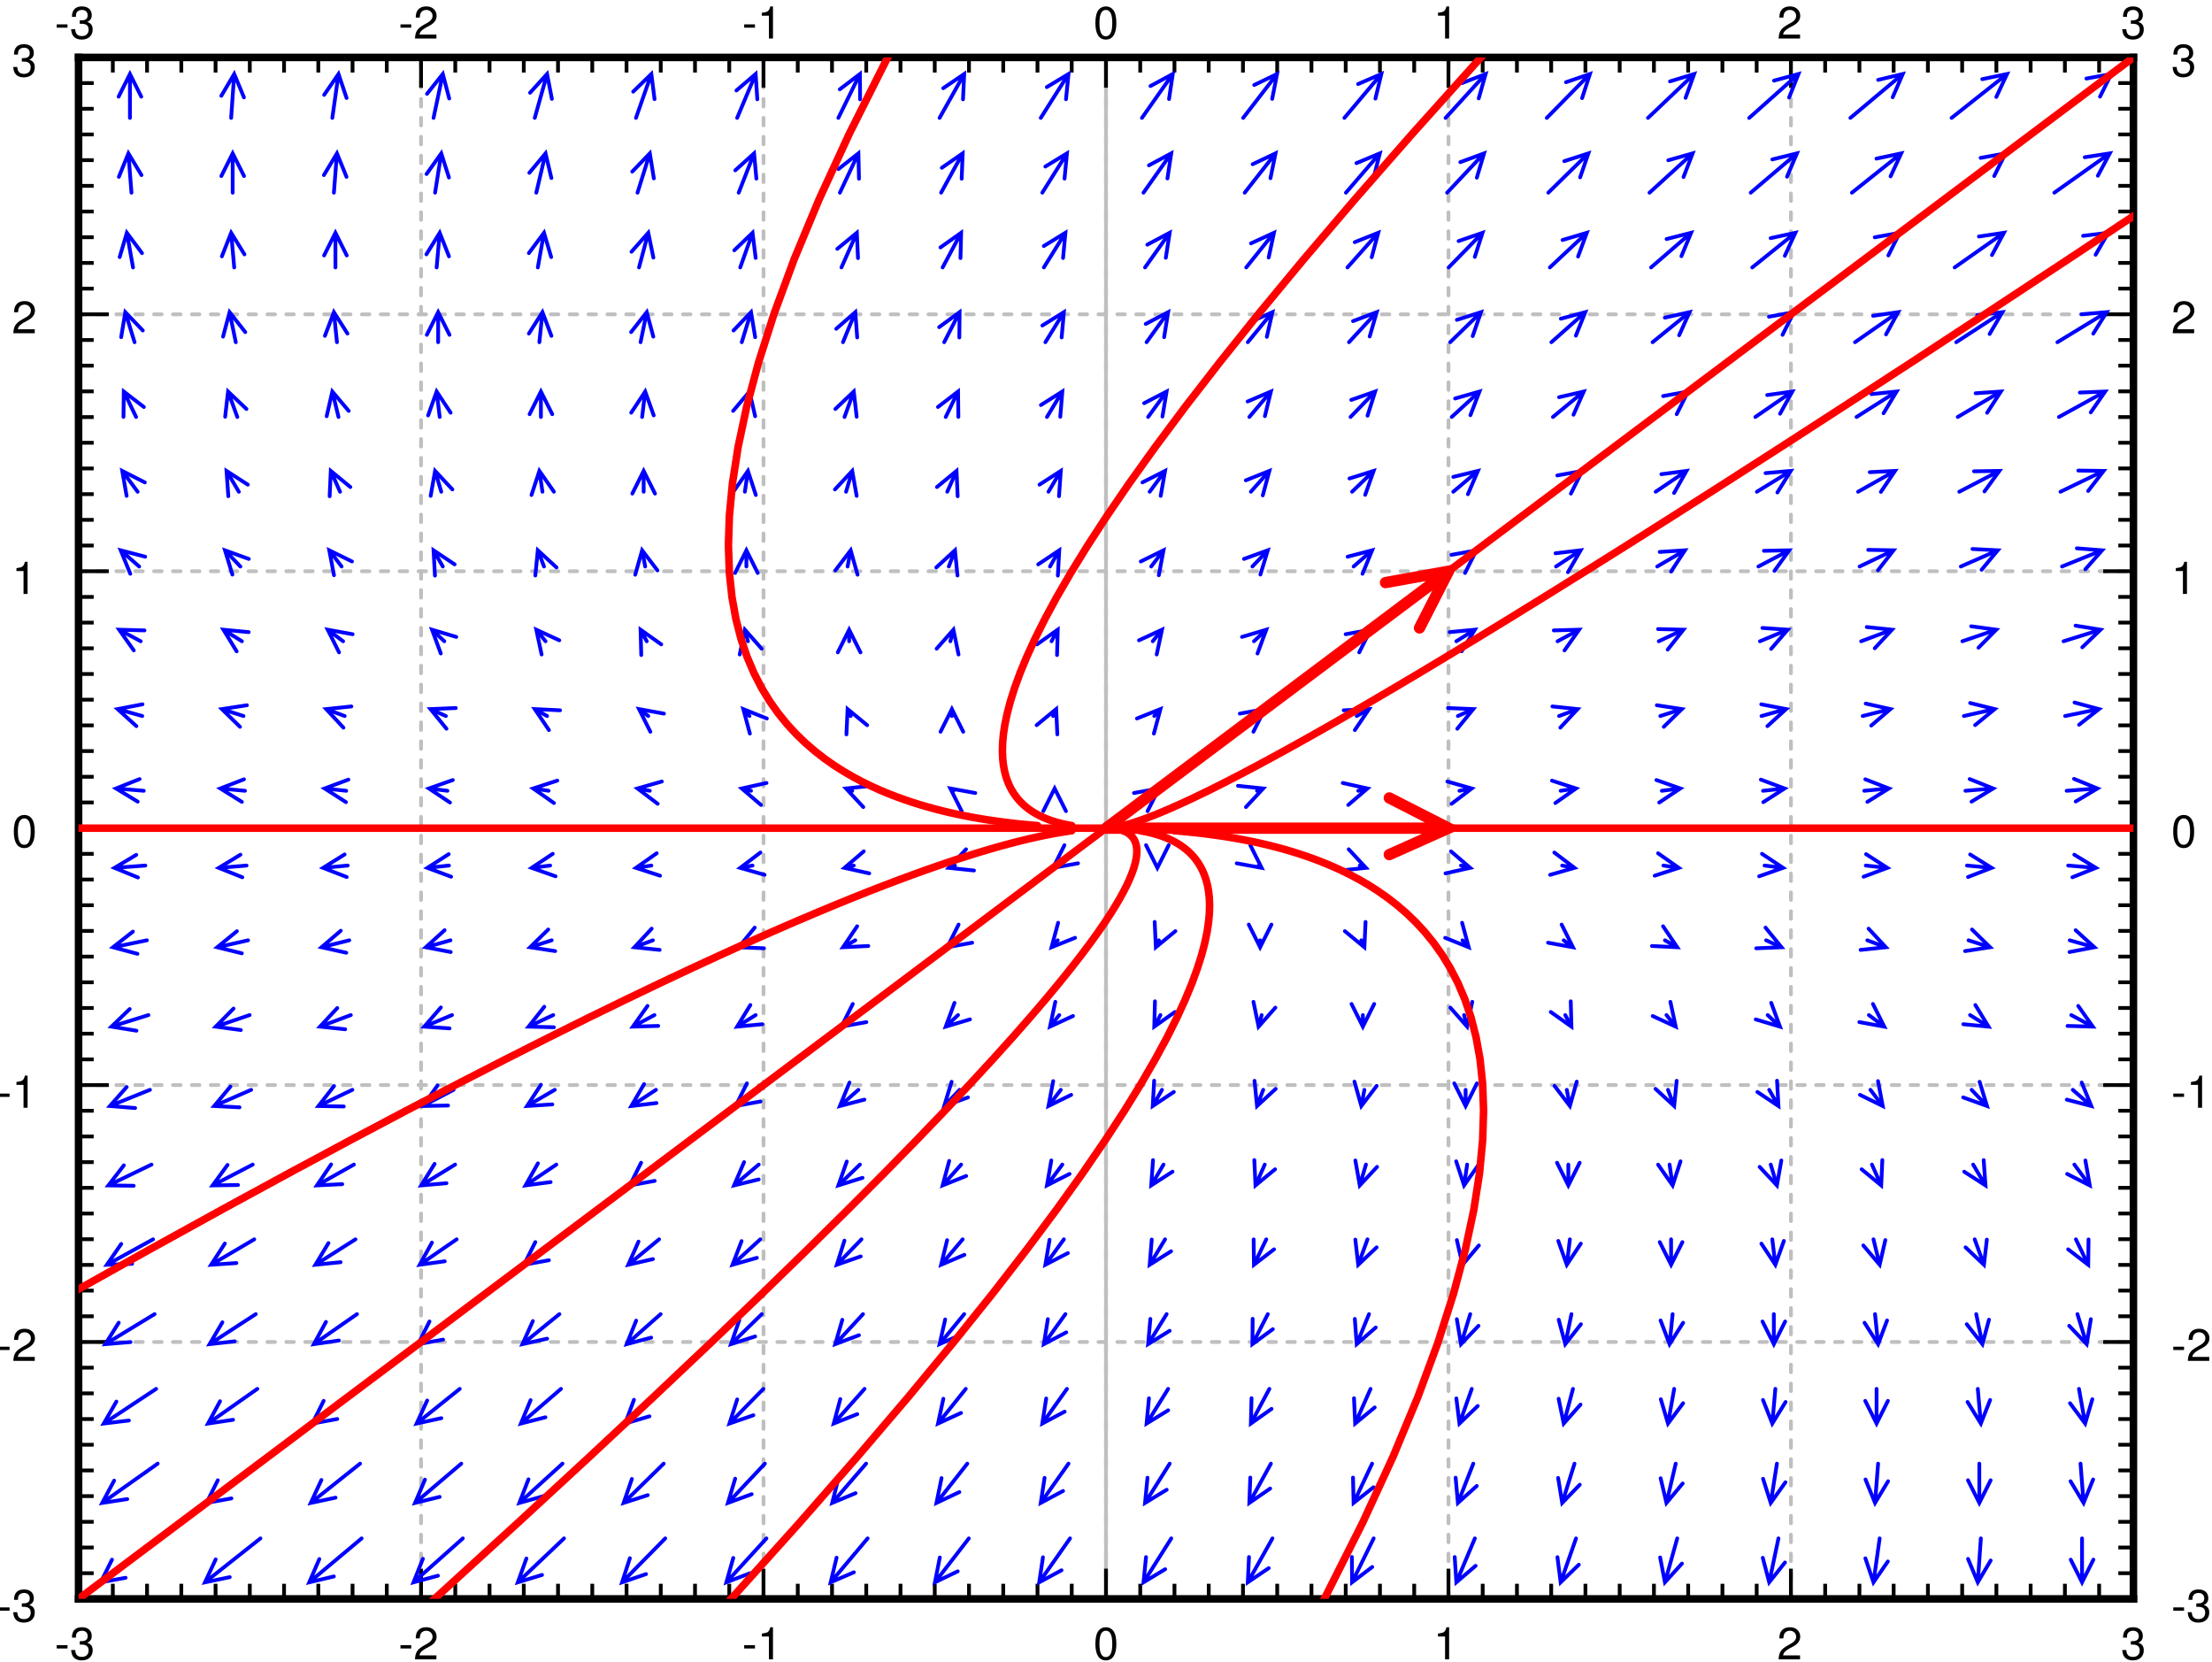 <svg xmlns="http://www.w3.org/2000/svg" xmlns:xlink="http://www.w3.org/1999/xlink" width="488" height="275pt" viewBox="0 0 366 275"><defs><clipPath id="a"><path d="M182 9.5h2v255h-2zm0 0"/></clipPath><clipPath id="b"><path d="M13 136h340v2H13zm0 0"/></clipPath><clipPath id="c"><path d="M13 9.5h1v255h-1zm0 0"/></clipPath><clipPath id="d"><path d="M69 9.5h1v255h-1zm0 0"/></clipPath><clipPath id="e"><path d="M126 9.5h1v255h-1zm0 0"/></clipPath><clipPath id="f"><path d="M182 9.5h2v255h-2zm0 0"/></clipPath><clipPath id="g"><path d="M239 9.5h1v255h-1zm0 0"/></clipPath><clipPath id="h"><path d="M296 9.5h1v255h-1zm0 0"/></clipPath><clipPath id="i"><path d="M352 9.5h1v255h-1zm0 0"/></clipPath><clipPath id="j"><path d="M13 264h340v.5H13zm0 0"/></clipPath><clipPath id="k"><path d="M13 221h340v2H13zm0 0"/></clipPath><clipPath id="l"><path d="M13 179h340v1H13zm0 0"/></clipPath><clipPath id="m"><path d="M13 136h340v2H13zm0 0"/></clipPath><clipPath id="n"><path d="M13 94h340v1H13zm0 0"/></clipPath><clipPath id="o"><path d="M13 51h340v2H13zm0 0"/></clipPath><clipPath id="p"><path d="M13 9.5h340v.5H13zm0 0"/></clipPath><clipPath id="v"><path d="M13 136h340v2H13zm0 0"/></clipPath><clipPath id="w"><path d="M13 9.5h340v255H13zm0 0"/></clipPath><clipPath id="x"><path d="M102 9.5h88V155h-88zm0 0"/></clipPath><clipPath id="y"><path d="M148 9.5h141V155H148zm0 0"/></clipPath><clipPath id="z"><path d="M13 119h183v130H13zm0 0"/></clipPath><clipPath id="A"><path d="M13 119h188v145.5H13zm0 0"/></clipPath><clipPath id="B"><path d="M13 136h171v2H13zm0 0"/></clipPath><clipPath id="C"><path d="M168 9.5h185V155H168zm0 0"/></clipPath><clipPath id="D"><path d="M23 119h183v145.5H23zm0 0"/></clipPath><clipPath id="E"><path d="M77 119h141v145.5H77zm0 0"/></clipPath><clipPath id="F"><path d="M176 119h88v145.5h-88zm0 0"/></clipPath><clipPath id="G"><path d="M170 9.5h183V151H170zm0 0"/></clipPath><clipPath id="H"><path d="M188 136h165v2H188zm0 0"/></clipPath><symbol overflow="visible" id="q"><path style="stroke:none" d="M2.125-2.344H.344v.547h1.781zm0 0"/></symbol><symbol overflow="visible" id="r"><path style="stroke:none" d="M1.656-2.438h.36c.734 0 1.109.329 1.109.954 0 .671-.422 1.078-1.11 1.078-.718 0-1.078-.36-1.109-1.14H.234c.032.421.11.702.235.952.281.5.797.766 1.531.766 1.094 0 1.797-.656 1.797-1.656 0-.672-.266-1.047-.906-1.266.5-.203.75-.578.75-1.11 0-.906-.61-1.453-1.625-1.453-1.079 0-1.641.579-1.657 1.72h.657c0-.329.03-.516.109-.673.156-.296.484-.468.906-.468.578 0 .938.343.938.906 0 .375-.14.594-.438.719-.172.078-.406.109-.875.109zm0 0"/></symbol><symbol overflow="visible" id="s"><path style="stroke:none" d="M3.797-.656H1c.063-.438.313-.703.953-1.094l.75-.406c.75-.406 1.125-.953 1.125-1.594 0-.453-.172-.86-.484-1.14-.328-.298-.719-.423-1.219-.423-.672 0-1.172.235-1.469.688-.187.281-.265.61-.281 1.156h.656c.032-.36.078-.578.157-.75.171-.328.515-.515.921-.515.594 0 1.047.421 1.047.984 0 .422-.25.781-.719 1.063l-.687.39C.64-1.672.312-1.172.25 0h3.547zm0 0"/></symbol><symbol overflow="visible" id="t"><path style="stroke:none" d="M1.938-3.781V0h.671v-5.313h-.437c-.235.813-.39.922-1.406 1.047v.485zm0 0"/></symbol><symbol overflow="visible" id="u"><path style="stroke:none" d="M2.063-5.313c-.5 0-.938.22-1.22.579C.5-4.266.329-3.563.329-2.578c0 1.797.594 2.75 1.734 2.75 1.126 0 1.735-.953 1.735-2.703 0-1.031-.156-1.719-.516-2.203-.281-.375-.719-.579-1.219-.579zm0 .579c.718 0 1.062.718 1.062 2.14 0 1.516-.344 2.219-1.078 2.219C1.344-.375 1-1.109 1-2.563c0-1.453.344-2.171 1.063-2.171zm0 0"/></symbol></defs><g clip-path="url(#a)"><path style="fill:none;stroke-width:6.25;stroke-linecap:round;stroke-linejoin:miter;stroke:#bfbfbf;stroke-opacity:1;stroke-miterlimit:10" d="M1830 105v2550" transform="matrix(.1 0 0 -.1 0 275)"/></g><g clip-path="url(#b)"><path style="fill:none;stroke-width:6.25;stroke-linecap:round;stroke-linejoin:miter;stroke:#bfbfbf;stroke-opacity:1;stroke-miterlimit:10" d="M130 1380h3400" transform="matrix(.1 0 0 -.1 0 275)"/></g><g clip-path="url(#c)"><path style="fill:none;stroke-width:6.25;stroke-linecap:round;stroke-linejoin:miter;stroke:#bfbfbf;stroke-opacity:1;stroke-dasharray:12.5,18.75;stroke-miterlimit:10" d="M130 105v2550" transform="matrix(.1 0 0 -.1 0 275)"/></g><g clip-path="url(#d)"><path style="fill:none;stroke-width:6.25;stroke-linecap:round;stroke-linejoin:miter;stroke:#bfbfbf;stroke-opacity:1;stroke-dasharray:12.5,18.75;stroke-miterlimit:10" d="M696.68 105v2550" transform="matrix(.1 0 0 -.1 0 275)"/></g><g clip-path="url(#e)"><path style="fill:none;stroke-width:6.25;stroke-linecap:round;stroke-linejoin:miter;stroke:#bfbfbf;stroke-opacity:1;stroke-dasharray:12.5,18.75;stroke-miterlimit:10" d="M1263.32 105v2550" transform="matrix(.1 0 0 -.1 0 275)"/></g><g clip-path="url(#f)"><path style="fill:none;stroke-width:6.25;stroke-linecap:round;stroke-linejoin:miter;stroke:#bfbfbf;stroke-opacity:1;stroke-dasharray:12.5,18.75;stroke-miterlimit:10" d="M1830 105v2550" transform="matrix(.1 0 0 -.1 0 275)"/></g><g clip-path="url(#g)"><path style="fill:none;stroke-width:6.25;stroke-linecap:round;stroke-linejoin:miter;stroke:#bfbfbf;stroke-opacity:1;stroke-dasharray:12.5,18.75;stroke-miterlimit:10" d="M2396.68 105v2550" transform="matrix(.1 0 0 -.1 0 275)"/></g><g clip-path="url(#h)"><path style="fill:none;stroke-width:6.25;stroke-linecap:round;stroke-linejoin:miter;stroke:#bfbfbf;stroke-opacity:1;stroke-dasharray:12.5,18.75;stroke-miterlimit:10" d="M2963.32 105v2550" transform="matrix(.1 0 0 -.1 0 275)"/></g><g clip-path="url(#i)"><path style="fill:none;stroke-width:6.25;stroke-linecap:round;stroke-linejoin:miter;stroke:#bfbfbf;stroke-opacity:1;stroke-dasharray:12.5,18.75;stroke-miterlimit:10" d="M3530 105v2550" transform="matrix(.1 0 0 -.1 0 275)"/></g><g clip-path="url(#j)"><path style="fill:none;stroke-width:6.25;stroke-linecap:round;stroke-linejoin:miter;stroke:#bfbfbf;stroke-opacity:1;stroke-dasharray:12.5,18.75;stroke-miterlimit:10" d="M130 105h3400" transform="matrix(.1 0 0 -.1 0 275)"/></g><g clip-path="url(#k)"><path style="fill:none;stroke-width:6.25;stroke-linecap:round;stroke-linejoin:miter;stroke:#bfbfbf;stroke-opacity:1;stroke-dasharray:12.5,18.75;stroke-miterlimit:10" d="M130 530h3400" transform="matrix(.1 0 0 -.1 0 275)"/></g><g clip-path="url(#l)"><path style="fill:none;stroke-width:6.25;stroke-linecap:round;stroke-linejoin:miter;stroke:#bfbfbf;stroke-opacity:1;stroke-dasharray:12.5,18.75;stroke-miterlimit:10" d="M130 955h3400" transform="matrix(.1 0 0 -.1 0 275)"/></g><g clip-path="url(#m)"><path style="fill:none;stroke-width:6.25;stroke-linecap:round;stroke-linejoin:miter;stroke:#bfbfbf;stroke-opacity:1;stroke-dasharray:12.5,18.75;stroke-miterlimit:10" d="M130 1380h3400" transform="matrix(.1 0 0 -.1 0 275)"/></g><g clip-path="url(#n)"><path style="fill:none;stroke-width:6.25;stroke-linecap:round;stroke-linejoin:miter;stroke:#bfbfbf;stroke-opacity:1;stroke-dasharray:12.5,18.75;stroke-miterlimit:10" d="M130 1805h3400" transform="matrix(.1 0 0 -.1 0 275)"/></g><g clip-path="url(#o)"><path style="fill:none;stroke-width:6.25;stroke-linecap:round;stroke-linejoin:miter;stroke:#bfbfbf;stroke-opacity:1;stroke-dasharray:12.5,18.75;stroke-miterlimit:10" d="M130 2230h3400" transform="matrix(.1 0 0 -.1 0 275)"/></g><g clip-path="url(#p)"><path style="fill:none;stroke-width:6.25;stroke-linecap:round;stroke-linejoin:miter;stroke:#bfbfbf;stroke-opacity:1;stroke-dasharray:12.5,18.75;stroke-miterlimit:10" d="M130 2655h3400" transform="matrix(.1 0 0 -.1 0 275)"/></g><path style="fill:none;stroke-width:12.5;stroke-linecap:square;stroke-linejoin:miter;stroke:#000;stroke-opacity:1;stroke-miterlimit:10" d="M130 105h3400" transform="matrix(.1 0 0 -.1 0 275)"/><path style="fill:none;stroke-width:6.25;stroke-linecap:butt;stroke-linejoin:miter;stroke:#000;stroke-opacity:1;stroke-miterlimit:10" d="M130 105v50m56.68-50v25m56.64-25v25M300 105v25m56.68-25v25m56.64-25v25M470 105v25m56.68-25v25m56.64-25v25M640 105v25m56.68-25v50m56.64-50v25M810 105v25m56.68-25v25m56.64-25v25M980 105v25m56.68-25v25m56.64-25v25m56.68-25v25m56.68-25v25m56.64-25v50m56.68-50v25m56.68-25v25m56.64-25v25m56.68-25v25m56.68-25v25m56.64-25v25m56.68-25v25m56.68-25v25m56.64-25v25m56.68-25v50m56.68-50v25m56.64-25v25m56.68-25v25m56.68-25v25m56.64-25v25m56.68-25v25m56.68-25v25m56.64-25v25m56.68-25v25m56.68-25v50m56.64-50v25m56.68-25v25m56.68-25v25m56.64-25v25m56.68-25v25m56.68-25v25m56.64-25v25m56.68-25v25m56.68-25v25m56.64-25v50m56.68-50v25m56.68-25v25m56.64-25v25m56.68-25v25m56.68-25v25m56.64-25v25m56.68-25v25m56.68-25v25m56.64-25v25m56.68-25v50" transform="matrix(.1 0 0 -.1 0 275)"/><g style="fill:#000;fill-opacity:1"><use xlink:href="#q" x="9.042" y="274.5"/><use xlink:href="#r" x="11.539" y="274.5"/></g><g style="fill:#000;fill-opacity:1"><use xlink:href="#q" x="65.917" y="274.5"/><use xlink:href="#s" x="68.414" y="274.5"/></g><g style="fill:#000;fill-opacity:1"><use xlink:href="#q" x="122.792" y="274.5"/><use xlink:href="#t" x="125.289" y="274.5"/></g><use xlink:href="#u" x="180.915" y="274.5" style="fill:#000;fill-opacity:1"/><use xlink:href="#t" x="237.165" y="274.5" style="fill:#000;fill-opacity:1"/><use xlink:href="#s" x="294.04" y="274.5" style="fill:#000;fill-opacity:1"/><use xlink:href="#r" x="350.915" y="274.5" style="fill:#000;fill-opacity:1"/><path style="fill:none;stroke-width:12.5;stroke-linecap:square;stroke-linejoin:miter;stroke:#000;stroke-opacity:1;stroke-miterlimit:10" d="M130 2655h3400" transform="matrix(.1 0 0 -.1 0 275)"/><path style="fill:none;stroke-width:6.25;stroke-linecap:butt;stroke-linejoin:miter;stroke:#000;stroke-opacity:1;stroke-miterlimit:10" d="M130 2655v-50m56.68 50v-25m56.64 25v-25m56.68 25v-25m56.68 25v-25m56.64 25v-25m56.68 25v-25m56.68 25v-25m56.64 25v-25m56.68 25v-25m56.68 25v-50m56.64 50v-25m56.68 25v-25m56.68 25v-25m56.64 25v-25m56.68 25v-25m56.68 25v-25m56.64 25v-25m56.68 25v-25m56.68 25v-25m56.64 25v-50m56.68 50v-25m56.68 25v-25m56.64 25v-25m56.68 25v-25m56.68 25v-25m56.64 25v-25m56.68 25v-25m56.68 25v-25m56.64 25v-25m56.68 25v-50m56.68 50v-25m56.64 25v-25m56.68 25v-25m56.68 25v-25m56.64 25v-25m56.68 25v-25m56.68 25v-25m56.64 25v-25m56.68 25v-25m56.68 25v-50m56.64 50v-25m56.68 25v-25m56.68 25v-25m56.64 25v-25m56.68 25v-25m56.68 25v-25m56.64 25v-25m56.68 25v-25m56.68 25v-25m56.64 25v-50m56.68 50v-25m56.68 25v-25m56.64 25v-25m56.68 25v-25m56.68 25v-25m56.64 25v-25m56.68 25v-25m56.68 25v-25m56.64 25v-25m56.68 25v-50" transform="matrix(.1 0 0 -.1 0 275)"/><g style="fill:#000;fill-opacity:1"><use xlink:href="#q" x="9.042" y="6.375"/><use xlink:href="#r" x="11.539" y="6.375"/></g><g style="fill:#000;fill-opacity:1"><use xlink:href="#q" x="65.917" y="6.375"/><use xlink:href="#s" x="68.414" y="6.375"/></g><g style="fill:#000;fill-opacity:1"><use xlink:href="#q" x="122.792" y="6.375"/><use xlink:href="#t" x="125.289" y="6.375"/></g><use xlink:href="#u" x="180.915" y="6.375" style="fill:#000;fill-opacity:1"/><use xlink:href="#t" x="237.165" y="6.375" style="fill:#000;fill-opacity:1"/><use xlink:href="#s" x="294.04" y="6.375" style="fill:#000;fill-opacity:1"/><use xlink:href="#r" x="350.915" y="6.375" style="fill:#000;fill-opacity:1"/><path style="fill:none;stroke-width:12.5;stroke-linecap:square;stroke-linejoin:miter;stroke:#000;stroke-opacity:1;stroke-miterlimit:10" d="M130 105v2550" transform="matrix(.1 0 0 -.1 0 275)"/><path style="fill:none;stroke-width:6.25;stroke-linecap:butt;stroke-linejoin:miter;stroke:#000;stroke-opacity:1;stroke-miterlimit:10" d="M130 105h50m-50 42.5h25M130 190h25m-25 42.5h25M130 275h25m-25 42.5h25M130 360h25m-25 42.5h25M130 445h25m-25 42.5h25M130 530h50m-50 42.5h25M130 615h25m-25 42.5h25M130 700h25m-25 42.5h25M130 785h25m-25 42.5h25M130 870h25m-25 42.5h25M130 955h50m-50 42.5h25m-25 42.5h25m-25 42.5h25m-25 42.5h25m-25 42.5h25m-25 42.5h25m-25 42.5h25m-25 42.5h25m-25 42.5h25m-25 42.5h50m-50 42.5h25m-25 42.5h25m-25 42.5h25m-25 42.5h25m-25 42.5h25m-25 42.5h25m-25 42.5h25m-25 42.5h25m-25 42.5h25m-25 42.5h50m-50 42.5h25m-25 42.5h25m-25 42.5h25m-25 42.5h25m-25 42.5h25m-25 42.5h25m-25 42.5h25m-25 42.5h25m-25 42.5h25m-25 42.5h50m-50 42.5h25m-25 42.5h25m-25 42.5h25m-25 42.5h25m-25 42.5h25m-25 42.5h25m-25 42.5h25m-25 42.5h25m-25 42.5h25m-25 42.5h50" transform="matrix(.1 0 0 -.1 0 275)"/><g style="fill:#000;fill-opacity:1"><use xlink:href="#q" x="-.542" y="268.25"/><use xlink:href="#r" x="1.956" y="268.25"/></g><g style="fill:#000;fill-opacity:1"><use xlink:href="#q" x="-.542" y="225.125"/><use xlink:href="#s" x="1.956" y="225.125"/></g><g style="fill:#000;fill-opacity:1"><use xlink:href="#q" x="-.542" y="183.25"/><use xlink:href="#t" x="1.956" y="183.25"/></g><use xlink:href="#u" x="1.955" y="140.125" style="fill:#000;fill-opacity:1"/><use xlink:href="#t" x="1.955" y="98.25" style="fill:#000;fill-opacity:1"/><use xlink:href="#s" x="1.955" y="55.125" style="fill:#000;fill-opacity:1"/><use xlink:href="#r" x="1.955" y="12.625" style="fill:#000;fill-opacity:1"/><path style="fill:none;stroke-width:12.5;stroke-linecap:square;stroke-linejoin:miter;stroke:#000;stroke-opacity:1;stroke-miterlimit:10" d="M3530 105v2550" transform="matrix(.1 0 0 -.1 0 275)"/><path style="fill:none;stroke-width:6.25;stroke-linecap:butt;stroke-linejoin:miter;stroke:#000;stroke-opacity:1;stroke-miterlimit:10" d="M3530 105h-50m50 42.5h-25m25 42.5h-25m25 42.5h-25m25 42.5h-25m25 42.5h-25m25 42.5h-25m25 42.5h-25m25 42.5h-25m25 42.5h-25m25 42.5h-50m50 42.5h-25m25 42.5h-25m25 42.5h-25m25 42.5h-25m25 42.5h-25m25 42.5h-25m25 42.5h-25m25 42.5h-25m25 42.5h-25m25 42.5h-50m50 42.5h-25m25 42.5h-25m25 42.5h-25m25 42.5h-25m25 42.5h-25m25 42.5h-25m25 42.5h-25m25 42.5h-25m25 42.5h-25m25 42.5h-50m50 42.5h-25m25 42.5h-25m25 42.5h-25m25 42.5h-25m25 42.5h-25m25 42.5h-25m25 42.5h-25m25 42.5h-25m25 42.5h-25m25 42.5h-50m50 42.5h-25m25 42.5h-25m25 42.5h-25m25 42.5h-25m25 42.5h-25m25 42.5h-25m25 42.5h-25m25 42.5h-25m25 42.5h-25m25 42.5h-50m50 42.5h-25m25 42.5h-25m25 42.5h-25m25 42.5h-25m25 42.5h-25m25 42.5h-25m25 42.5h-25m25 42.5h-25m25 42.5h-25m25 42.5h-50" transform="matrix(.1 0 0 -.1 0 275)"/><g style="fill:#000;fill-opacity:1"><use xlink:href="#q" x="359.25" y="268.25"/><use xlink:href="#r" x="361.748" y="268.25"/></g><g style="fill:#000;fill-opacity:1"><use xlink:href="#q" x="359.25" y="225.125"/><use xlink:href="#s" x="361.748" y="225.125"/></g><g style="fill:#000;fill-opacity:1"><use xlink:href="#q" x="359.25" y="183.25"/><use xlink:href="#t" x="361.748" y="183.25"/></g><use xlink:href="#u" x="359.25" y="140.125" style="fill:#000;fill-opacity:1"/><use xlink:href="#t" x="359.25" y="98.25" style="fill:#000;fill-opacity:1"/><use xlink:href="#s" x="359.25" y="55.125" style="fill:#000;fill-opacity:1"/><use xlink:href="#r" x="359.25" y="12.625" style="fill:#000;fill-opacity:1"/><path style="fill:none;stroke-width:6.25;stroke-linecap:round;stroke-linejoin:miter;stroke:#00f;stroke-opacity:1;stroke-miterlimit:10" d="m263.438 205.078-96.875-72.656m18.75 37.5-18.75-37.5 41.25 7.5m53.085 188.828-91.796-65m19.765 36.953-19.765-36.953 41.445 6.367m47.813 182.305-86.72-57.344m20.938 36.328-20.937-36.328 41.64 5.04m42.5 175.976-81.601-49.688m22.304 35.508-22.304-35.508 41.797 3.477m37.265 169.922-76.484-42.07m23.828 34.492-23.828-34.493 41.875 1.641m32.07 164.102-71.406-34.454m25.625 33.204-25.625-33.204 41.914-.586m26.953 158.711-66.328-26.796m27.774 31.445-27.774-31.445 41.797-3.32m21.953 153.788-61.172-19.14m30.196 29.101-30.196-29.101 41.367-6.72m17.266 149.532-56.094-11.484m32.969 25.898-32.969-25.898 40.508-10.86m13.047 146.016-51.016-3.828m36.016 21.524-36.016-21.524 38.79-15.899m9.648 143.399-45.899 3.828m38.946 15.546-38.946-15.546 35.82-21.797m7.539 141.641-40.78 11.484m41.171 7.891-41.172-7.89 31.016-28.204m7.227 140.391-35.704 19.14m41.915-1.172-41.915 1.172 24.22-34.257m8.945 138.789-30.625 26.796m40.585-10.585-40.585 10.585 15.898-38.828m12.148 135.703-25.468 34.454m37.382-18.985-37.382 18.985 7.226-41.29m15.703 130.508-20.39 42.11m33.242-25.586-33.242 25.586-.508-41.953m18.359 123.554-15.312 49.688m28.946-30.313-28.946 30.313-6.875-41.328m19.648 115.312-10.234 57.344m25.039-33.632-25.04 33.632-11.874-40.195m19.532 106.523-5.08 65.04m21.603-35.938-21.602 35.937-15.781-38.867m18.32 97.5v72.656m18.75-37.5-18.75 37.5-18.75-37.5m234.648-2385-91.796-72.656m17.773 37.968-17.773-37.968 41.054 8.555M428.36 328.75l-86.72-65m18.75 37.5-18.75-37.5 41.25 7.5m42.891 181.172-81.601-57.344m19.922 36.914-19.922-36.914 41.484 6.211m37.578 174.805-76.484-49.688m21.211 36.134-21.211-36.134 41.64 4.688m32.305 168.711-71.406-42.07m22.773 35.155-22.773-35.156 41.836 2.852m27.031 162.891-66.328-34.454m24.648 33.946-24.648-33.946 41.953.664m21.797 157.461-61.172-26.796m26.836 32.226-26.836-32.226 41.875-2.149m16.758 152.617-56.094-19.14m29.453 29.843-29.453-29.843 41.524-5.625m12.031 148.437-51.016-11.484m32.461 26.523-32.46-26.523 40.702-10.04m7.735 145.196-45.899-3.828m35.821 21.797-35.82-21.797 38.945-15.547m4.413 143.047-40.78 3.828m39.062 15.156-39.063-15.156 35.586-22.148m2.657 141.992-35.704 11.484m41.446 6.368-41.446-6.368 29.961-29.336m3.204 141.524-30.625 19.14m41.757-3.984-41.757 3.984 21.875-35.78m6.171 140.312-25.468 26.796m39.414-14.258-39.414 14.258 12.265-40.117m10.664 136.992-20.39 34.454m35.235-22.696-35.235 22.696 2.968-41.836m14.883 131.054-15.312 42.11m30.429-28.867-30.43 28.867-4.804-41.68m17.578 123.281-10.234 49.688m25.937-32.969-25.937 32.969-10.82-40.469m18.477 114.453-5.08 57.344m21.993-35.664-21.992 35.664-15.352-38.985M385 2431.25v65.04m18.75-37.5-18.75 37.5-18.75-37.5m16.21 96.132 5.08 72.656m16.093-38.711-16.094 38.711-21.328-36.094M598.36 205.078l-86.72-72.656m16.72 38.476-16.72-38.476 40.782 9.726m43.359 186.602-81.601-65m17.656 38.008L514.18 263.75l41.015 8.71m38.047 179.962-76.484-57.344m18.75 37.5-18.75-37.5 41.25 7.5m32.695 173.516-71.406-49.688m20.039 36.797-20.04-36.797 41.485 6.016m27.383 167.383-66.328-42.07m21.641 35.898-21.641-35.899 41.719 4.258m22.031 161.485-61.172-34.454m23.476 34.727-23.476-34.727 41.875 2.07m16.758 156.055-56.094-26.796m25.781 33.086-25.78-33.086 41.913-.743m11.641 151.211-51.016-19.14m28.555 30.742-28.555-30.742 41.68-4.375m6.758 147.187-45.899-11.484m31.836 27.305-31.836-27.305 40.938-9.102m2.421 144.258-40.78-3.828m35.585 22.187-35.586-22.187 39.063-15.156m-.82 142.656-35.704 3.828m39.297 14.649-39.297-14.649 35.274-22.617m-2.109 142.461-30.625 11.484m41.718 4.375-41.718-4.375 28.554-30.703m-.508 142.891-25.507 19.14m41.25-7.5-41.25 7.5 18.75-37.5m4.218 142.032-20.39 26.796m37.617-18.476-37.617 18.476 7.812-41.21m10.039 138.085-15.312 34.454m32.383-26.68-32.383 26.68-1.914-41.915m14.687 131.133-10.234 42.11m27.07-32.032-27.07 32.032-9.375-40.86m17.032 122.461-5.08 49.688m22.462-35.391-22.461 35.39-14.844-39.218M555 2307.578v57.344m18.75-37.5-18.75 37.5-18.75-37.5m16.21 103.828 5.08 65.04m15.78-38.868-15.78 38.867-21.602-35.937m13.945 94.57 10.234 72.656m13.321-39.726-13.32 39.726-23.79-34.531M765.781 205.078l-81.601-72.656m15.547 38.945-15.547-38.945 40.508 10.937m38.554 185.391-76.484-65m16.406 38.555-16.406-38.555 40.703 10m33.242 178.672-71.406-57.344m17.5 38.086-17.5-38.086 40.976 8.867m27.891 172.149-66.328-49.688m18.75 37.5-18.75-37.5 41.25 7.5m22.5 165.899-61.172-42.07m20.274 36.679-20.274-36.68 41.524 5.782m17.109 159.961-56.094-34.454m22.149 35.625-22.149-35.625 41.758 3.633m11.797 154.492-51.016-26.796m24.492 34.062-24.492-34.062 41.914.859m6.524 149.609-45.899-19.14m27.422 31.758-27.422-31.758 41.836-2.89m1.523 145.702-40.78-11.484m31.015 28.202-31.016-28.202 41.172-7.89m-2.929 143.046-35.704-3.828m35.274 22.656-35.274-22.656 39.297-14.649m-6.132 142.149-30.625 3.828m39.531 13.946-39.532-13.946 34.883-23.242m-6.836 143.086-25.468 11.484m41.874 1.718-41.874-1.718 26.484-32.5m-3.555 144.688-20.39 19.14m40.155-11.953-40.155 11.953 14.53-39.336m3.321 143.868-15.312 26.796m34.883-23.281-34.883 23.281 2.343-41.875m10.43 138.75-10.234 34.454m28.633-30.664-28.633 30.664-7.305-41.29m14.962 130.508-5.08 42.11m23.126-35-23.125 35-14.102-39.492M725 2183.906v49.688m18.75-37.5-18.75 37.5-18.75-37.5m16.21 111.484 5.08 57.344m15.35-38.984-15.35 38.984-21.993-35.664m14.336 101.992 10.234 65.04m12.696-39.962-12.696 39.961-24.336-34.18m11.563 92.813 15.312 72.656m10.625-40.547-10.625 40.547-26.093-32.812M933.242 205.078l-76.484-72.656m14.258 39.414-14.258-39.414 40.078 12.226m33.867 184.102-71.406-65m15.117 39.102-15.117-39.102 40.351 11.367m28.516 177.305-66.328-57.344m16.094 38.712-16.094-38.712 40.625 10.352m23.125 170.664-61.172-49.688m17.266 38.204-17.266-38.204 40.899 9.063m17.734 164.336-56.094-42.07m18.75 37.499-18.75-37.5 41.25 7.5m12.305 158.243-51.016-34.454m20.586 36.524-20.586-36.524 41.563 5.47m6.875 152.655-45.899-26.796M895 955.469l-22.969-35.117 41.875 2.695m1.484 147.773-40.78-19.14m25.976 32.89-25.977-32.89 41.914-1.055m-3.671 143.867-35.704-11.484m29.962 29.336-29.962-29.336 41.446-6.367m-8.281 141.523-30.625-3.828m34.882 23.242-34.883-23.242 39.532-13.945m-11.485 141.445-25.468 3.828m39.844 12.969-39.844-12.969 34.297-24.101m-11.368 143.945-20.39 11.484m41.875-2.032-41.875 2.032 23.476-34.726m-5.625 146.914-15.312 19.14m38.086-17.578-38.086 17.578 8.789-41.015m3.984 145.547-10.234 26.796m30.898-28.358-30.898 28.358-4.14-41.718m11.797 138.593-5.08 34.454m24.024-34.375-24.023 34.375-13.047-39.844M895 2060.195v42.11m18.75-37.5-18.75 37.5-18.75-37.5m16.21 119.101 5.08 49.688m14.843-39.219-14.844 39.219-22.46-35.39m14.804 109.374 10.234 57.344m11.875-40.195-11.875 40.195-25.039-33.633m12.266 99.961 15.312 65.04m9.649-40.821-9.649 40.82-26.836-32.227m8.985 90.86 20.39 72.656m7.93-41.172-7.93 41.172-28.164-31.015m223.672-2391.485-71.406-72.656m12.891 39.883-12.891-39.883 39.648 13.594m29.219 182.734-66.328-65m13.672 39.648-13.672-39.648 39.922 12.852m23.828 175.82-61.172-57.344m14.531 39.297-14.53-39.297 40.155 11.953m18.477 169.063-56.094-49.688m15.625 38.907-15.625-38.907 40.508 10.82m13.047 162.579-51.016-42.07m16.992 38.32-16.992-38.32 40.86 9.374m7.617 156.368-45.938-34.454m18.75 37.5-18.75-37.5 41.25 7.5m2.109 150.625-40.78-26.796m21.054 36.25-21.055-36.25 41.602 4.921m-3.359 145.547-35.704-19.14m24.219 34.258-24.219-34.258 41.915 1.172m-8.75 141.64-30.626-11.484m28.555 30.742-28.554-30.742 41.718-4.375m-13.672 139.531-25.468-3.828m34.297 24.102-34.297-24.102 39.843-12.969m-16.914 140.469-20.39 3.828m40.312 11.524-40.312-11.524 33.398-25.351m-15.547 145.195-15.312 11.484m41.25-7.5-41.25 7.5 18.75-37.5m-5.977 149.688-10.234 19.14m34.219-24.257-34.22 24.257 1.134-41.914m6.524 146.446-5.08 26.796m25.43-33.32-25.43 33.32-11.405-40.351M1065 1936.523v34.454m18.75-37.5-18.75 37.5-18.75-37.5m16.21 126.718 5.08 42.11m14.1-39.492-14.1 39.492-23.126-35m15.469 116.601 10.234 49.688m10.821-40.469-10.82 40.469-25.9-32.969m13.126 106.953 15.312 57.344m8.438-41.055-8.438 41.055-27.773-31.367m9.922 97.695 20.39 65.04m6.68-41.407-6.68 41.406-29.101-30.195m6.172 88.828 25.468 72.656m5.274-41.562-5.274 41.562-30.078-29.18m220.508-2393.32-66.328-72.656m11.445 40.312-11.445-40.312 39.14 15.078m24.61 181.25-61.172-65m12.031 40.156-12.03-40.156 39.335 14.453m19.297 174.219-56.094-57.344M1219.766 435l-12.813-39.922 39.61 13.711m13.945 167.305-51.016-49.688m13.75 39.571-13.75-39.57 39.961 12.734m8.516 160.664-45.938-42.07m15 39.14-15-39.14 40.313 11.484m3.046 154.258-40.78-34.454m16.562 38.517-16.563-38.517 40.743 9.883m-2.5 148.242-35.704-26.796m18.75 37.5-18.75-37.5 41.25 7.5m-8.085 142.968-30.626-19.14m21.876 35.78-21.876-35.78 41.758 3.984m-13.711 138.828-25.468-11.484m26.484 32.5-26.484-32.5 41.875-1.719m-18.946 136.875-20.39-3.828m33.398 25.352-33.398-25.352 40.312-11.524m-22.461 139.024-15.312 3.828m40.937 9.102-40.937-9.102 31.836-27.266m-19.063 147.11-10.234 11.484m38.945-15.586-38.945 15.586 10.898-40.508m-3.241 152.696-5.08 19.14m27.774-31.406-27.773 31.406-8.477-41.054M1235 1812.852v26.796m18.75-37.5-18.75 37.5-18.75-37.5m16.21 134.375 5.08 34.454m13.046-39.844-13.047 39.844-24.023-34.375m16.367 123.593 10.234 42.11m9.375-40.86-9.375 40.86-27.07-32.032m14.297 113.633 15.312 49.688m6.875-41.328-6.875 41.328-28.945-30.313m11.094 104.297 20.39 57.344m5.118-41.602-5.118 41.602-30.234-29.024m7.305 95.352 25.468 65.04m3.789-41.798-3.789 41.797-31.132-28.086m3.086 86.719 30.624 72.656m2.735-41.836-2.735 41.836-31.835-27.265m217.109-2395.235-61.172-72.656m9.805 40.742-9.805-40.742 38.477 16.601m20.156 179.727-56.094-65m10.313 40.625-10.313-40.625 38.672 16.133m14.883 172.539-51.016-57.344m10.898 40.469-10.898-40.469 38.946 15.547m9.531 165.469-45.938-49.688m11.679 40.274-11.679-40.274 39.219 14.805m4.14 158.594-40.78-42.07m12.617 39.96-12.618-39.96 39.57 13.827m-1.327 151.915-35.704-34.454m13.985 39.532-13.985-39.532 40 12.54m-6.835 145.585-30.626-26.796m15.899 38.828-15.899-38.828 40.586 10.586m-12.539 139.882-25.468-19.14m18.75 37.5-18.75-37.5 41.25 7.5m-18.321 135.312-20.39-11.484m23.476 34.726-23.476-34.726 41.875 2.07m-24.024 133.086-15.312-3.828m31.836 27.304-31.836-27.304 40.937-9.102m-28.164 136.602-10.234 3.828m41.719 4.376-41.72-4.376 28.555-30.742m-20.897 150.586-5.08 11.484m32.345-26.64-32.344 26.64-1.914-41.875M1405 1689.18v19.14m18.75-37.5-18.75 37.5-18.75-37.5m16.21 142.032 5.08 26.796m11.405-40.351-11.406 40.351-25.43-33.32m17.774 130.195 10.234 34.454m7.305-41.289-7.305 41.289-28.633-30.665m15.86 119.883 15.312 42.11m4.804-41.68-4.804 41.68-30.43-28.867m12.579 110.468 20.39 49.688m3.125-41.797-3.125 41.797-31.562-27.54m8.633 101.524 25.468 57.344m1.914-41.875-1.914 41.875-32.343-26.64m4.297 92.968 30.624 65.04m.978-41.954-.977 41.953-32.93-25.977m-.235 84.61 35.704 72.656m.273-41.914-.273 41.914-33.36-25.39m213.555-2397.11-56.094-72.656m8.087 41.133-8.087-41.133 37.735 18.203m15.82 178.125-51.016-65m8.398 41.055-8.398-41.055 37.89 17.93m10.587 170.742-45.938-57.344m8.829 40.977-8.829-40.977 38.086 17.54m5.273 163.476-40.78-49.688m9.296 40.86-9.297-40.86 38.282 17.07m-.039 156.329-35.704-42.07m9.962 40.703-9.962-40.704 38.555 16.446m-5.39 149.297-30.626-34.454m10.899 40.508-10.899-40.508 38.946 15.586m-10.899 142.539-25.468-26.796m12.265 40.117-12.265-40.117 39.414 14.257m-16.485 136.211-20.39-19.14m14.531 39.336-14.531-39.336 40.156 11.992m-22.305 130.82-15.312-11.484m18.75 37.5-18.75-37.5 41.25 7.5m-28.477 127.656-10.234-3.828m28.555 30.742-28.555-30.742 41.719-4.375m-34.062 131.875-5.08 3.828m41.25-7.5-41.25 7.5 18.75-37.5M1575 1565.508v11.484m18.75-37.5-18.75 37.5-18.75-37.5m16.21 149.688 5.08 19.14m8.476-41.054-8.477 41.054-27.773-31.406m20.117 135.938 10.234 26.796m4.141-41.718-4.14 41.718-30.9-28.359m18.126 125.234 15.312 34.454m1.875-41.914-1.875 41.914-32.383-26.68m14.532 115.898 20.39 42.11m.508-41.953-.508 41.953-33.242-25.586m10.313 107.187 25.468 49.688m-.429-41.914.43 41.914-33.79-24.805m5.743 98.789 30.624 57.344m-1.093-41.875 1.093 41.875-34.218-24.258m1.054 90.586 35.704 65.04m-1.642-41.915 1.642 41.914-34.493-23.867m-3.749 82.5 40.78 72.656m-1.992-41.875 1.993 41.875-34.688-23.515m209.805-2398.985-51.016-72.656m6.211 41.445-6.21-41.445 36.913 19.922m11.563 176.406-45.938-65m6.329 41.445-6.329-41.445 36.953 19.805m6.406 168.867-40.78-57.344m6.445 41.406-6.446-41.406 36.993 19.688m1.25 161.328-35.704-49.688m6.642 41.367-6.642-41.367 37.11 19.492m-3.945 153.907-30.626-42.07m6.915 41.328-6.915-41.329 37.227 19.297m-9.18 146.446-25.468-34.454m7.226 41.29-7.226-41.29 37.382 18.985m-14.453 139.14-20.39-26.796m7.812 41.211-7.812-41.211 37.617 18.476m-19.766 131.992-15.312-19.14m8.789 41.015-8.79-41.015 38.087 17.578m-25.313 125.234-10.234-11.484m10.898 40.508-10.898-40.508 38.945 15.586m-31.288 119.57-5.08-3.828m18.75 37.5-18.75-37.5 41.25 7.5m-38.71 120v3.828m18.75-37.5-18.75 37.5-18.75-37.5m16.21 157.344 5.08 11.484m1.913-41.875-1.914 41.875-32.344-26.64m24.688 138.828 10.234 19.14m-1.133-41.914 1.133 41.914-34.219-24.257m21.446 128.789 15.312 26.796m-2.343-41.875 2.343 41.875-34.883-23.28m17.032 120.155 20.39 34.454m-2.968-41.837 2.968 41.837-35.234-22.696m12.305 111.914 25.468 42.11m-3.398-41.797 3.398 41.797-35.468-22.383m7.422 103.984 30.624 49.688m-3.71-41.758 3.71 41.758-35.624-22.11m2.46 96.094 35.704 57.344m-3.907-41.719 3.907 41.719-35.743-21.914m-2.499 88.242 40.78 65.04m-4.023-41.759 4.024 41.758-35.782-21.836m-7.578 80.469 45.938 72.656m-4.179-41.718 4.179 41.718-35.899-21.68m205.899-2400.82-45.938-72.656m4.179 41.718-4.179-41.718 35.899 21.68m7.46 174.648-40.78-65m4.023 41.719-4.024-41.719 35.782 21.797m2.461 166.875-35.704-57.344m3.907 41.719-3.907-41.719 35.743 21.914m-2.578 159.102-30.626-49.688m3.711 41.758-3.71-41.758 35.624 22.11m-7.578 151.289-25.468-42.07m3.398 41.757-3.398-41.758 35.43 22.344m-12.501 143.399-20.39-34.454m2.968 41.837-2.968-41.837 35.234 22.696m-17.383 135.429-15.312-26.796m2.344 41.875-2.344-41.875 34.883 23.28m-22.11 127.188-10.234-19.14m1.133 41.914-1.133-41.914 34.219 24.257m-26.562 118.555-5.08-11.484m-1.913 41.875 1.914-41.875 32.344 26.64M1915 1318.164v-3.828m-18.75 37.5 18.75-37.5 18.75 37.5m-21.29 90 5.08 3.828m-18.75-37.5 18.75 37.5-41.25-7.5m33.593 127.344 10.234 11.484m-10.898-40.508 10.898 40.508-38.945-15.586m26.172 127.774 15.312 19.14m-8.789-41.015 8.79 41.015-38.087-17.578m20.235 122.11 20.39 26.796m-7.812-41.21 7.812 41.21-37.656-18.476m14.727 115.351 25.468 34.454m-7.226-41.289 7.226 41.289-37.382-18.985m9.336 108.203 30.624 42.11m-6.914-41.367 6.915 41.367-37.227-19.297m4.062 100.898 35.704 49.688m-6.642-41.367 6.642 41.367-37.11-19.492m-1.132 93.476 40.78 57.344m-6.445-41.406 6.446 41.406-36.993-19.688m-6.367 86.016 45.938 65.04m-6.329-41.485 6.329 41.484-36.953-19.844m-11.524 78.477 51.016 72.656m-6.211-41.445 6.21 41.445-36.913-19.922M2105.39 205.078l-40.78-72.656m1.992 41.875-1.993-41.875 34.688 23.516m3.555 172.812-35.704-65m1.602 41.875-1.602-41.875 34.493 23.828m-1.328 164.844-30.626-57.344m1.094 41.914-1.093-41.914 34.218 24.258m-6.172 156.758-25.468-49.688m.39 41.914-.39-41.914 33.789 24.805m-10.86 148.594-20.39-42.07m-.508 41.913.508-41.914 33.242 25.547m-15.391 140.196-15.312-34.454m-1.914 41.915 1.914-41.915 32.383 26.68m-19.61 131.445-10.234-26.796m-4.141 41.718 4.14-41.718 30.9 28.398m-23.242 122.07-5.08-19.14m-8.476 41.054 8.477-41.054 27.773 31.406M2085 1194.492v-11.484m-18.75 37.5 18.75-37.5 18.75 37.5m-21.29 97.656 5.08-3.828m-41.25 7.5 41.25-7.5-18.75 37.5m11.093 90 10.234 3.828m-28.554-30.742 28.554 30.742-41.719 4.375m28.946 115.469 15.312 11.484m-18.75-37.5 18.75 37.5-41.25-7.5m23.399 119.688 20.39 19.14m-14.531-39.336 14.531 39.336-40.156-11.953m17.227 116.485 25.468 26.796m-12.265-40.117 12.265 40.117-39.414-14.257m11.368 111.132 30.624 34.454m-10.898-40.508 10.898 40.508-38.945-15.586m5.781 104.804 35.704 42.11m-9.962-40.742 9.962 40.742-38.555-16.485m.313 98.086 40.78 49.688m-9.296-40.86 9.297 40.86-38.282-17.07m-5.078 91.054 45.938 57.344m-8.829-40.977 8.829 40.977-38.086-17.54m-10.391 83.868 51.016 65.04m-8.398-41.095 8.398 41.094-37.89-17.969m-15.665 76.602 56.094 72.656m-8.087-41.133 8.087 41.133-37.774-18.203m197.579-2404.297-35.704-72.656m-.273 41.914.273-41.914 33.36 25.39m-.195 170.938-30.626-65m-.977 41.914.977-41.914 32.93 25.938m-4.883 162.734-25.468-57.344m-1.914 41.875 1.914-41.875 32.343 26.64m-9.414 154.376-20.39-49.688m-3.125 41.797 3.125-41.797 31.562 27.578m-13.711 145.821-15.312-42.07m-4.804 41.64 4.804-41.64 30.43 28.827m-17.657 136.915-10.234-34.454m-7.305 41.29 7.305-41.29 28.633 30.664m-20.976 127.461-5.08-26.796m-11.405 40.351 11.406-40.351 25.43 33.359M2255 1070.82v-19.14m-18.75 37.5 18.75-37.5 18.75 37.5m-21.29 105.312 5.08-11.484m-32.345 26.64 32.344-26.64 1.914 41.875m-9.57 93.281 10.234-3.828m-41.719-4.376 41.72 4.376-28.555 30.742m15.781 96.758 15.312 3.828m-31.836-27.266 31.836 27.266-40.937 9.102m23.086 110.742 20.39 11.484m-23.476-34.726 23.476 34.726-41.875-2.031m18.946 114.219 25.468 19.14m-18.75-37.5 18.75 37.5-41.25-7.5m13.204 112.032 30.624 26.796m-15.898-38.828 15.898 38.828-40.585-10.585m7.421 107.46 35.704 34.454m-13.985-39.532 13.985 39.532-40-12.54m1.758 101.758 40.78 42.11m-12.656-40 12.657 40-39.57-13.867m-3.79 95.468 45.938 49.688m-11.679-40.234 11.679 40.234-39.258-14.805m-9.219 88.789 51.016 57.344m-10.898-40.469 10.898 40.469-38.945-15.547m-14.61 81.875 56.094 65.04m-10.313-40.665 10.313 40.664-38.672-16.172m-19.961 74.805 61.172 72.656m-9.805-40.742 9.805 40.742-38.477-16.601m193.204-2405.899-30.626-72.656m-2.734 41.836 2.735-41.836 31.835 27.266m-3.789 169.062-25.468-65m-3.789 41.758 3.789-41.758 31.132 28.047m-8.203 160.625-20.39-57.344m-5.117 41.602 5.117-41.602 30.234 29.024m-12.383 151.992-15.312-49.688m-6.875 41.328 6.875-41.328 28.945 30.313m-16.172 143.086-10.234-42.07m-9.375 40.859 9.375-40.86 27.07 31.993m-19.413 133.75-5.08-34.454m-13.046 39.844 13.047-39.844 24.023 34.375M2425 947.148v-26.796m-18.75 37.5 18.75-37.5 18.75 37.5m-21.29 112.968 5.08-19.14m-27.774 31.406 27.773-31.406 8.477 41.054m-16.133 101.758 10.234-11.484m-38.945 15.586 38.945-15.586-10.898 40.508m-1.875 94.648 15.312-3.828m-40.937-9.102 40.937 9.102-31.836 27.305m13.985 100.195 20.39 3.828m-33.398-25.351 33.398 25.351-40.312 11.524m17.383 108.32 25.468 11.484m-26.484-32.5 26.484 32.5-41.875 1.719m13.829 110.469 30.624 19.14m-21.874-35.78 21.874 35.78-41.757-3.984m8.593 108.516 35.704 26.796m-18.75-37.5 18.75 37.5-41.25-7.5m3.008 104.375 40.78 34.454m-16.562-38.517 16.563 38.517-40.743-9.883m-2.617 99.101 45.938 42.11m-15-39.18 15 39.18-40.313-11.524m-8.164 93.125 51.016 49.688m-13.789-39.571 13.789 39.57-39.961-12.734m-13.594 86.719 56.094 57.344m-12.813-39.882 12.813 39.882-39.61-13.711m-19.023 80.039 61.172 65.04m-12.031-40.196 12.03 40.195-39.335-14.492m-24.414 73.125 66.328 72.656m-11.445-40.312 11.445 40.312-39.14-15.039m188.71-2407.461-25.468-72.656m-5.313 41.601 5.313-41.601 30.078 29.18m-7.149 167.148-20.39-65m-6.68 41.367 6.68-41.367 29.101 30.156m-11.25 158.516-15.312-57.344m-8.438 41.055 8.438-41.055 27.773 31.406m-15 149.61-10.234-49.688m-10.82 40.469 10.82-40.469 25.898 32.969m-18.241 140.43-5.08-42.07m-14.1 39.453 14.1-39.454 23.126 34.961M2595 823.477v-34.454m-18.75 37.5 18.75-37.5 18.75 37.5m-21.29 120.625 5.08-26.796m-25.43 33.358 25.43-33.358 11.405 40.351m-19.062 110.117 10.234-19.14m-34.219 24.258 34.22-24.258-1.134 41.914m-11.64 100.898 15.312-11.484m-41.25 7.5 41.25-7.5-18.75 37.5m.899 97.656 20.39-3.828m-40.312-11.523 40.312 11.523-33.398 25.351m10.469 102.149 25.468 3.828m-34.296-24.101 34.296 24.101-39.843 12.969m11.797 106.875 30.624 11.484m-28.554-30.702 28.555 30.702-41.72 4.375m8.555 107.813 35.704 19.14m-24.219-34.257 24.219 34.257-41.914-1.172m3.672 105.704 40.78 26.796m-21.054-36.25 21.055 36.25-41.641-4.921m-1.719 101.796 45.938 34.454m-18.75-37.5 18.75 37.5-41.25-7.5m-7.227 96.718 51.016 42.11m-16.992-38.36 16.992 38.36-40.86-9.414m-12.695 91.015 56.094 49.688m-15.625-38.867 15.625 38.867-40.508-10.82m-18.125 84.804 61.172 57.344m-14.531-39.297 14.53 39.297-40.155-11.953m-23.594 78.281 66.328 65.04m-13.672-39.688 13.672 39.687-39.922-12.89m-28.945 71.523 71.406 72.656m-12.93-39.883 12.93 39.883-39.648-13.594m184.14-2408.906-20.39-72.656m-7.93 41.172 7.93-41.172 28.164 31.016m-10.313 165.312-15.312-65m-9.649 40.781 9.649-40.781 26.836 32.188m-14.063 156.484-10.234-57.344m-11.875 40.195 11.875-40.195 25.039 33.633m-17.382 147.383-5.08-49.688m-14.843 39.219 14.844-39.219 22.46 35.39M2765 699.805v-42.07m-18.75 37.499 18.75-37.5 18.75 37.5m-21.29 128.243 5.08-34.454m-24.024 34.375 24.023-34.375 13.047 39.844m-20.703 118.281 10.234-26.796m-30.898 28.398 30.898-28.398 4.14 41.718m-16.913 108.75 15.312-19.14m-38.086 17.578 38.086-17.578-8.789 41.015m-9.062 101.797 20.39-11.484m-41.875 2.07 41.875-2.07-23.476 34.726m.547 100.43 25.468-3.828m-39.844-12.969 39.844 12.969-34.296 24.101m6.25 103.399 30.624 3.828m-34.922-23.242 34.923 23.242-39.57 13.945m6.405 105.899 35.704 11.484m-29.962-29.336 29.962 29.336-41.446 6.367m3.204 105.821 40.78 19.14m-25.976-32.89 25.977 32.89-41.914 1.055m-1.446 103.477 45.938 26.796M2765 1804.531l22.969 35.117-41.875-2.695m-6.602 99.57 51.016 34.454m-20.586-36.524 20.586 36.524-41.602-5.43m-11.953 94.648 56.094 42.11m-18.75-37.5 18.75 37.5-41.25-7.5m-17.383 89.101 61.172 49.688m-17.266-38.204 17.266 38.204-40.898-9.063m-22.852 83.047 66.328 57.344m-16.094-38.712 16.094 38.712-40.625-10.352m-28.242 76.68 71.406 65.04m-15.117-39.142 15.117 39.141-40.351-11.406m-33.594 70.039 76.484 72.656m-14.258-39.414 14.258 39.414-40.078-12.226m179.492-2410.274-15.312-72.656m-10.625 40.547 10.625-40.547 26.093 32.812m-13.32 163.516-10.234-65m-12.695 39.922 12.695-39.922 24.336 34.14m-16.679 154.532-5.08-57.344m-15.35 38.985 15.35-38.985 21.993 35.664M2935 576.094v-49.688m-18.75 37.5 18.75-37.5 18.75 37.5m-21.29 135.899 5.08-42.07m-23.126 34.96 23.125-34.96 14.102 39.452m-21.758 126.29 10.234-34.454m-28.633 30.665 28.633-30.665 7.305 41.29m-20.078 116.835 15.312-26.796m-34.883 23.281 34.883-23.281-2.343 41.875m-15.508 108.593 20.39-19.14m-40.155 11.992 40.155-11.992-14.53 39.336m-8.399 103.476 25.468-11.484m-41.874-1.718 41.874 1.718-26.484 32.5m-1.562 102.656 30.624-3.828m-39.57-13.946 39.57 13.946-34.921 23.242m1.757 104.258 35.704 3.828m-35.274-22.617 35.274 22.617-39.297 14.649m1.055 105.195 40.78 11.484m-31.015-28.202 31.016 28.202-41.172 7.89m-2.188 104.298 45.938 19.14m-27.422-31.757 27.422 31.757-41.836 2.89m-6.641 101.642 51.016 26.796m-24.492-34.023 24.492 34.023-41.914-.82m-11.641 97.695 56.094 34.454m-22.149-35.625 22.149 35.625-41.758-3.633m-16.875 92.851 61.172 42.11m-20.273-36.719 20.273 36.719-41.523-5.82m-22.227 87.421 66.328 49.688m-18.75-37.5 18.75 37.5-41.25-7.5m-27.617 81.484 71.406 57.344m-17.5-38.086 17.5 38.086-40.976-8.867m-32.969 75.195 76.484 65.04m-16.406-38.595 16.406 38.594-40.703-10m-38.32 68.633 81.562 72.656m-15.508-38.945 15.508 38.945-40.468-10.937m174.804-2411.563-10.234-72.656m-13.36 39.726 13.36-39.726 23.789 34.531M3107.54 328.75l-5.08-65m-15.78 38.828 15.78-38.828 21.602 35.898M3105 452.422v-57.344m-18.75 37.5 18.75-37.5 18.75 37.5m-21.29 143.516 5.08-49.688m-22.462 35.391 22.461-35.39 14.844 39.218m-22.5 134.18 10.234-42.07m-27.07 31.992 27.07-31.993 9.375 40.86m-22.148 124.883 15.312-34.454m-32.383 26.68 32.383-26.68 1.875 41.914m-19.726 116.211 20.39-26.796m-37.655 18.476 37.655-18.476-7.812 41.21m-15.117 109.258 25.468-19.14m-41.25 7.5 41.25-7.5-18.75 37.5m-9.296 105.312 30.624-11.484m-41.718-4.375 41.718 4.375-28.554 30.742m-4.61 104.414 35.704-3.828m-39.297-14.648 39.297 14.648-35.274 22.656m-2.968 104.844 40.78 3.828m-35.585-22.148 35.586 22.148-39.063 15.156m-4.297 104.688 45.938 11.484m-31.836-27.304 31.836 27.304-40.938 9.102m-7.539 103.086 51.016 19.14m-28.555-30.742 28.555 30.742-41.719 4.375m-11.836 100.157 56.094 26.796m-25.781-33.085 25.78 33.085-41.913.743m-16.719 96.132 61.172 34.454m-23.476-34.727 23.476 34.727-41.875-2.07m-21.875 91.288 66.328 42.11m-21.641-35.938 21.641 35.938-41.719-4.258m-27.148 85.859 71.406 49.688m-20.078-36.797 20.078 36.797-41.484-6.016m-32.461 80 76.484 57.344m-18.75-37.5 18.75 37.5-41.25-7.5m-37.773 73.828 81.562 65.04m-17.617-38.048 17.617 38.047-40.976-8.71m-43.165 67.343 86.72 72.656m-16.72-38.438 16.72 38.438-40.782-9.726M3277.54 205.078l-5.08-72.656m-16.093 38.711 16.094-38.711 21.328 36.094M3275 328.75v-65m-18.75 37.5 18.75-37.5 18.75 37.5m-21.29 151.172 5.08-57.344m-21.993 35.664 21.992-35.664 15.352 38.985m-23.008 142.031 10.234-49.688m-25.898 32.969 25.898-32.969 10.82 40.469m-23.593 132.93 15.312-42.07m-30.429 28.828 30.43-28.829 4.804 41.641m-22.656 124.102 20.39-34.454m-35.235 22.696 35.235-22.696-2.968 41.836m-19.961 116.289 25.468-26.796m-39.414 14.258 39.414-14.258-12.265 40.117m-15.781 110.351 30.624-19.14m-41.757 3.984 41.758-3.984-21.876 35.78m-11.289 107.032 35.704-11.484m-41.446-6.368 41.446 6.368-29.961 29.336m-8.281 105.82 40.78-3.828m-39.062-15.156 39.063 15.156-35.586 22.187m-7.774 105.313 45.938 3.828m-35.821-21.797 35.82 21.797-38.945 15.547m-9.531 104.297 51.016 11.484m-32.461-26.523 32.46 26.523-40.702 10.04m-12.852 102.148 56.094 19.14m-29.453-29.843 29.453 29.843-41.563 5.625m-17.07 98.907 61.172 26.796m-26.836-32.226 26.836 32.226-41.875 2.149m-21.875 94.726 66.328 34.454m-24.648-33.946 24.648 33.946-41.953-.665m-26.914 89.883 71.406 42.11m-22.813-35.195 22.813 35.195-41.836-2.89m-32.109 84.491 76.484 49.688m-21.211-36.134 21.211 36.134-41.64-4.688m-37.383 78.672 81.562 57.344m-19.883-36.875 19.883 36.875-41.445-6.211m-42.696 72.539 86.72 65.04m-18.75-37.5 18.75 37.5-41.25-7.5m-48.008 66.132 91.796 72.656m-17.773-37.968 17.773 37.968-41.054-8.555M3445 205.078v-72.656m-18.75 37.5 18.75-37.5 18.75 37.5m-21.29 158.828 5.08-65m-21.602 35.898 21.601-35.898 15.781 38.828m-23.437 149.844 10.234-57.344m-25.039 33.632 25.04-33.632 11.874 40.195m-24.648 140.821 15.312-49.688m-28.946 30.313 28.946-30.313 6.875 41.328m-24.726 132.071 20.39-42.07m-33.242 25.546 33.242-25.547.508 41.914m-23.437 123.829 25.468-34.454m-37.382 18.985 37.382-18.985-7.226 41.29m-20.82 116.835 30.624-26.796m-40.585 10.586 40.586-10.586-15.899 38.828m-17.266 111.64 35.704-19.14m-41.914 1.172 41.914-1.172-24.22 34.257m-14.022 108.555 40.78-11.484m-41.171-7.891 41.172 7.89-31.016 28.204m-12.344 106.953 45.938-3.828m-38.946-15.546 38.946 15.546-35.82 21.797m-12.657 105.703 51.016 3.828m-36.016-21.524 36.016 21.524-38.79 15.899m-14.765 103.945 56.094 11.484m-32.969-25.898 32.969 25.898-40.508 10.86m-18.125 101.328 61.172 19.14m-30.196-29.101 30.196 29.101-41.367 6.72m-22.383 97.812 66.328 26.796m-27.774-31.445 27.774 31.445-41.797 3.32m-27.07 93.555 71.406 34.454m-25.625-33.204 25.625 33.204-41.914.585m-32.031 88.633 76.484 42.11m-23.828-34.532 23.828 34.532-41.875-1.68m-37.148 83.281 81.562 49.688m-22.265-35.508 22.265 35.508-41.758-3.477m-42.383 77.461 86.72 57.344m-20.938-36.328 20.937 36.328-41.64-5.04m-47.617 71.368 91.796 65.04m-19.765-36.993 19.765 36.992-41.445-6.406m-52.89 65.039 96.874 72.656m-18.749-37.5 18.75 37.5-41.25-7.5" transform="matrix(.1 0 0 -.1 0 275)"/><g clip-path="url(#v)"><path style="fill:none;stroke-width:6.25;stroke-linecap:round;stroke-linejoin:miter;stroke:#000;stroke-opacity:1;stroke-miterlimit:10" d="M-3836.68 1380H7496.68" transform="matrix(.1 0 0 -.1 0 275)"/></g><g clip-path="url(#w)"><path style="fill:none;stroke-width:6.25;stroke-linecap:round;stroke-linejoin:miter;stroke:#000;stroke-opacity:1;stroke-miterlimit:10" d="M-3836.68-2870 7496.68 5630" transform="matrix(.1 0 0 -.1 0 275)"/></g><path style="fill:none;stroke-width:18.75;stroke-linecap:round;stroke-linejoin:miter;stroke:red;stroke-opacity:1;stroke-miterlimit:10" d="M1830 1380h566.68m-97.93-43.75 97.93 43.75-97.93 50M1830 1380l566.68 425m-47.93-93.75 47.93 93.75-104.18-18.75" transform="matrix(.1 0 0 -.1 0 275)"/><g clip-path="url(#x)"><path style="fill:none;stroke-width:12.5;stroke-linecap:round;stroke-linejoin:miter;stroke:red;stroke-opacity:1;stroke-miterlimit:10" d="m1716.68 1384.258-5.508.43-5.781.507-6.016.547-6.25.586-6.602.664-6.835.742-7.149.82-7.46.9-7.774 1.015-8.086 1.093-8.438 1.211-8.789 1.329-9.14 1.484-9.493 1.64-9.882 1.836-10.274 1.993-10.586 2.226-11.015 2.422-11.407 2.695-11.797 3.008-12.187 3.32-12.578 3.633-12.93 4.024-13.32 4.453-13.711 4.96-14.024 5.43-14.375 6.016-14.648 6.64-14.96 7.345-15.157 8.125-15.39 8.984-15.509 9.922-15.625 10.976-15.586 12.11-15.546 13.398-15.391 14.805-15.078 16.367-14.688 18.047-14.18 20-13.437 22.07-12.539 24.414-11.445 26.993-10.078 29.804-8.438 32.93-6.523 36.406-4.258 40.235-1.563 44.453 1.563 49.14 5.156 54.336 9.336 60 14.102 66.367 19.648 73.282 25.86 81.054 33.046 89.532 41.172 98.945 50.39 109.375 60.821 120.898 72.617 133.594 85.977 147.617" transform="matrix(.1 0 0 -.1 0 275)"/></g><g clip-path="url(#y)"><path style="fill:none;stroke-width:12.5;stroke-linecap:round;stroke-linejoin:miter;stroke:red;stroke-opacity:1;stroke-miterlimit:10" d="m1773.32 1384.258-2.578.43-2.695.507-2.813.547-2.93.586-3.007.664-3.125.742-3.203.82-3.36.9-3.437 1.015-3.555 1.093-3.633 1.211-3.75 1.329-3.828 1.484-3.945 1.64-4.024 1.836-4.101 1.993-4.14 2.226-4.22 2.422-4.257 2.695-4.297 3.008-4.258 3.32-4.297 3.633-4.219 4.024-4.14 4.453-4.063 4.96-3.867 5.43-3.71 6.016-3.477 6.64-3.125 7.345-2.813 8.125-2.344 8.984-1.836 9.922-1.21 10.976-.47 12.11.352 13.398 1.328 14.805 2.5 16.367 3.79 18.047 5.273 20 6.953 22.07 8.945 24.414 11.133 26.993 13.633 29.804 16.484 32.93 19.688 36.406 23.36 40.235 27.382 44.453 32.031 49.14 37.188 54.336 43.008 60 49.492 66.367 56.836 73.282 65 81.054 74.14 89.532 84.414 98.945 95.82 109.375 108.634 120.898 122.851 133.594 138.79 147.617" transform="matrix(.1 0 0 -.1 0 275)"/></g><g clip-path="url(#z)"><path style="fill:none;stroke-width:12.5;stroke-linecap:round;stroke-linejoin:miter;stroke:red;stroke-opacity:1;stroke-miterlimit:10" d="m1773.32 1375.742-3.203-.43-3.398-.507-3.633-.547-3.828-.586-4.102-.664-4.336-.742-4.61-.82-4.92-.9-5.196-1.015-5.586-1.093-5.938-1.211-6.328-1.329-6.719-1.484-7.187-1.64-7.695-1.836-8.204-1.993-8.789-2.187-9.375-2.461-10.039-2.695-10.742-3.008-11.523-3.282-12.344-3.671-13.203-4.024-14.219-4.453-15.234-4.922-16.407-5.469-17.617-6.015-18.945-6.64-20.39-7.345-21.993-8.125-23.71-8.984-25.548-9.922-27.578-10.976-29.765-12.11-32.149-13.398-34.804-14.805-37.618-16.367-40.742-18.047-44.101-20-47.813-22.07-51.875-24.414-56.289-26.993-61.094-29.765-66.367-32.969-72.148-36.406-78.438-40.235-85.39-44.453-92.93-49.14-101.25-54.336-110.313-60-120.312-66.328-131.25-73.32-143.242-81.016-156.368-89.57" transform="matrix(.1 0 0 -.1 0 275)"/></g><g clip-path="url(#A)"><path style="fill:none;stroke-width:12.5;stroke-linecap:round;stroke-linejoin:miter;stroke:red;stroke-opacity:1;stroke-miterlimit:10" d="m1824.336 1375.742-.625-.43-.625-.507-.742-.547-.82-.586-.86-.664-.976-.742-1.094-.82-1.211-.9-1.328-1.015-1.446-1.093-1.64-1.211-1.797-1.329-1.953-1.484-2.188-1.64-2.422-1.836-2.695-1.993-2.93-2.187-6.875-5.156-3.984-3.008-4.414-3.282-4.844-3.671-5.39-4.024-12.5-9.375-7.266-5.469-8.047-6.015-8.867-6.64-9.805-7.345-10.82-8.125-11.953-8.984-13.242-9.922-14.61-10.976-16.172-12.11-17.851-13.398-19.727-14.805-21.836-16.367-24.101-18.047-26.64-20-29.415-22.07-32.54-24.414-35.976-26.993-39.726-29.765-43.946-32.969-48.554-36.406-53.633-40.235-59.297-44.453-65.508-49.14-72.422-54.336-80.039-60-88.437-66.328-97.735-73.32-108.046-81.016-119.414-89.57-131.914-98.946-145.86-109.375-161.172-120.898L-41.68-23.75l-196.836-147.656" transform="matrix(.1 0 0 -.1 0 275)"/></g><g clip-path="url(#B)"><path style="fill:none;stroke-width:12.5;stroke-linecap:round;stroke-linejoin:miter;stroke:red;stroke-opacity:1;stroke-miterlimit:10" d="M1824.336 1380h-2062.89" transform="matrix(.1 0 0 -.1 0 275)"/></g><g clip-path="url(#C)"><path style="fill:none;stroke-width:12.5;stroke-linecap:round;stroke-linejoin:miter;stroke:red;stroke-opacity:1;stroke-miterlimit:10" d="m1858.32 1384.258 1.758.43 1.875.507 2.031.547 2.149.586 2.304.664 2.5.742 2.618.82 2.851.9 3.086 1.015 3.281 1.093 3.555 1.211 3.79 1.329 4.1 1.484 4.415 1.64 4.765 1.836 5.118 1.993 5.546 2.226 5.977 2.422 6.445 2.695 6.993 3.008 7.578 3.32 8.164 3.633 8.906 4.024 9.61 4.453 10.43 4.96 11.288 5.43 12.305 6.016 13.36 6.64 14.491 7.345 15.782 8.125 17.187 8.984 18.711 9.922 20.352 10.976 22.226 12.11 24.219 13.398 26.406 14.805 28.867 16.367 31.485 18.047 34.414 20 37.617 22.07 41.133 24.414 44.96 26.993 49.259 29.804 53.906 32.93 59.023 36.406 64.649 40.235 70.898 44.453 77.695 49.14 85.235 54.336 93.515 60 102.618 66.367 112.617 73.282 123.672 81.054 135.86 89.532 149.218 98.945 164.023 109.375 180.274 120.898" transform="matrix(.1 0 0 -.1 0 275)"/></g><g clip-path="url(#D)"><path style="fill:none;stroke-width:12.5;stroke-linecap:round;stroke-linejoin:miter;stroke:red;stroke-opacity:1;stroke-miterlimit:10" d="m1858.32 1375.742 1.172-.43 1.172-.507 1.211-.547 1.21-.586 1.212-.664 1.289-.742 1.25-.82 1.289-.9 1.25-1.015 1.29-1.093 1.25-1.211 1.21-1.329 1.21-1.484 1.134-1.64 1.093-1.836 1.055-1.993.899-2.187.82-2.461.703-2.695.508-3.008.351-3.282.118-3.671-.157-4.024-.43-4.453-.78-4.922-1.172-5.469-1.641-6.015-2.149-6.64-2.734-7.345-3.398-8.125-4.14-8.984-5.04-9.922-5.977-10.976-7.07-12.11-8.32-13.398-9.727-14.805-11.25-16.367-13.008-18.047-15-20-17.187-22.07-19.649-24.414-22.421-26.993-25.508-29.765-28.946-32.969-32.851-36.406-37.07-40.235-41.914-44.453-47.266-49.14-53.164-54.336-59.844-60-67.226-66.328-75.43-73.32-84.531-81.016-94.727-89.57-106.016-98.946L856.72 230.703l-132.5-120.898L576.21-23.75 411.055-171.406" transform="matrix(.1 0 0 -.1 0 275)"/></g><g clip-path="url(#E)"><path style="fill:none;stroke-width:12.5;stroke-linecap:round;stroke-linejoin:miter;stroke:red;stroke-opacity:1;stroke-miterlimit:10" d="m1886.68 1375.742 2.578-.43 2.695-.507 2.813-.547 2.93-.586 3.007-.664 3.125-.742 3.203-.82 3.36-.9 3.437-1.015 3.555-1.093 3.633-1.211 3.75-1.329 3.828-1.484 3.945-1.64 4.024-1.836 4.101-1.993 4.14-2.187 4.22-2.461 4.257-2.695 4.297-3.008 4.258-3.282 4.297-3.671 4.219-4.024 4.14-4.453 4.024-4.922 3.906-5.469 3.71-6.015 3.477-6.64 3.125-7.345 2.813-8.125 2.344-8.984 1.836-9.922 1.21-10.976.47-12.11-.352-13.398-1.368-14.805-2.46-16.367-3.79-18.047-5.273-20-6.992-22.07-8.906-24.414-11.133-26.993-13.633-29.765-16.484-32.969-19.727-36.406-23.32-40.235-27.383-44.453-32.031-49.14-37.188-54.336-43.008-60-49.492-66.328-56.836-73.32-65-81.016-74.14-89.57-84.414-98.946-95.82-109.375-108.634-120.898L1091.172-23.75l-138.79-147.656" transform="matrix(.1 0 0 -.1 0 275)"/></g><g clip-path="url(#F)"><path style="fill:none;stroke-width:12.5;stroke-linecap:round;stroke-linejoin:miter;stroke:red;stroke-opacity:1;stroke-miterlimit:10" d="m1943.32 1375.742 5.508-.43 5.781-.507 6.016-.547 6.25-.586 6.563-.664 6.874-.742 7.149-.82 7.46-.9 7.774-1.015 8.086-1.093 8.438-1.211 8.789-1.329 9.14-1.484 9.493-1.64 9.882-1.836 10.235-1.993 10.625-2.187 11.015-2.461 11.407-2.695 11.797-3.008 12.187-3.282 12.578-3.671 12.93-4.024 13.32-4.453 13.711-4.922 14.024-5.469 14.375-6.015 14.648-6.64 14.96-7.345 15.157-8.125 15.39-8.984 15.509-9.922 15.586-10.976 15.625-12.11 15.546-13.398 15.391-14.805 15.078-16.367 14.688-18.047 14.18-20 13.398-22.07 12.578-24.414 11.445-26.993 10.078-29.765 8.438-32.969 6.523-36.406 4.22-40.235 1.6-44.453-1.562-49.14-5.156-54.336-9.336-60-14.102-66.328-19.648-73.32-25.86-81.016-33.046-89.57-41.172-98.946-50.39-109.375-60.821-120.898-72.656-133.555-85.938-147.656" transform="matrix(.1 0 0 -.1 0 275)"/></g><g clip-path="url(#G)"><path style="fill:none;stroke-width:12.5;stroke-linecap:round;stroke-linejoin:miter;stroke:red;stroke-opacity:1;stroke-miterlimit:10" d="m1886.68 1422.5 5.937 4.453 6.602 4.961 7.265 5.469 8.047 6.015 8.907 6.68 9.804 7.344 10.86 8.164 11.992 9.023 13.281 9.922 14.648 11.016 16.211 12.148 17.891 13.399 19.805 14.843 21.875 16.407 24.14 18.125 56.25 42.187 32.617 24.453 36.055 27.032 39.844 29.882 44.023 33.047 48.672 36.485 53.79 40.351 59.452 44.57 65.704 49.297 72.578 54.454 80.234 60.156 88.711 66.523 98.008 73.477 108.281 81.25 119.727 89.765 132.265 99.22 146.211 109.687 161.602 121.172 178.554 133.945 197.383 148.008" transform="matrix(.1 0 0 -.1 0 275)"/></g><g clip-path="url(#H)"><path style="fill:none;stroke-width:12.5;stroke-linecap:round;stroke-linejoin:miter;stroke:red;stroke-opacity:1;stroke-miterlimit:10" d="M1886.68 1380h2017.226" transform="matrix(.1 0 0 -.1 0 275)"/></g></svg>